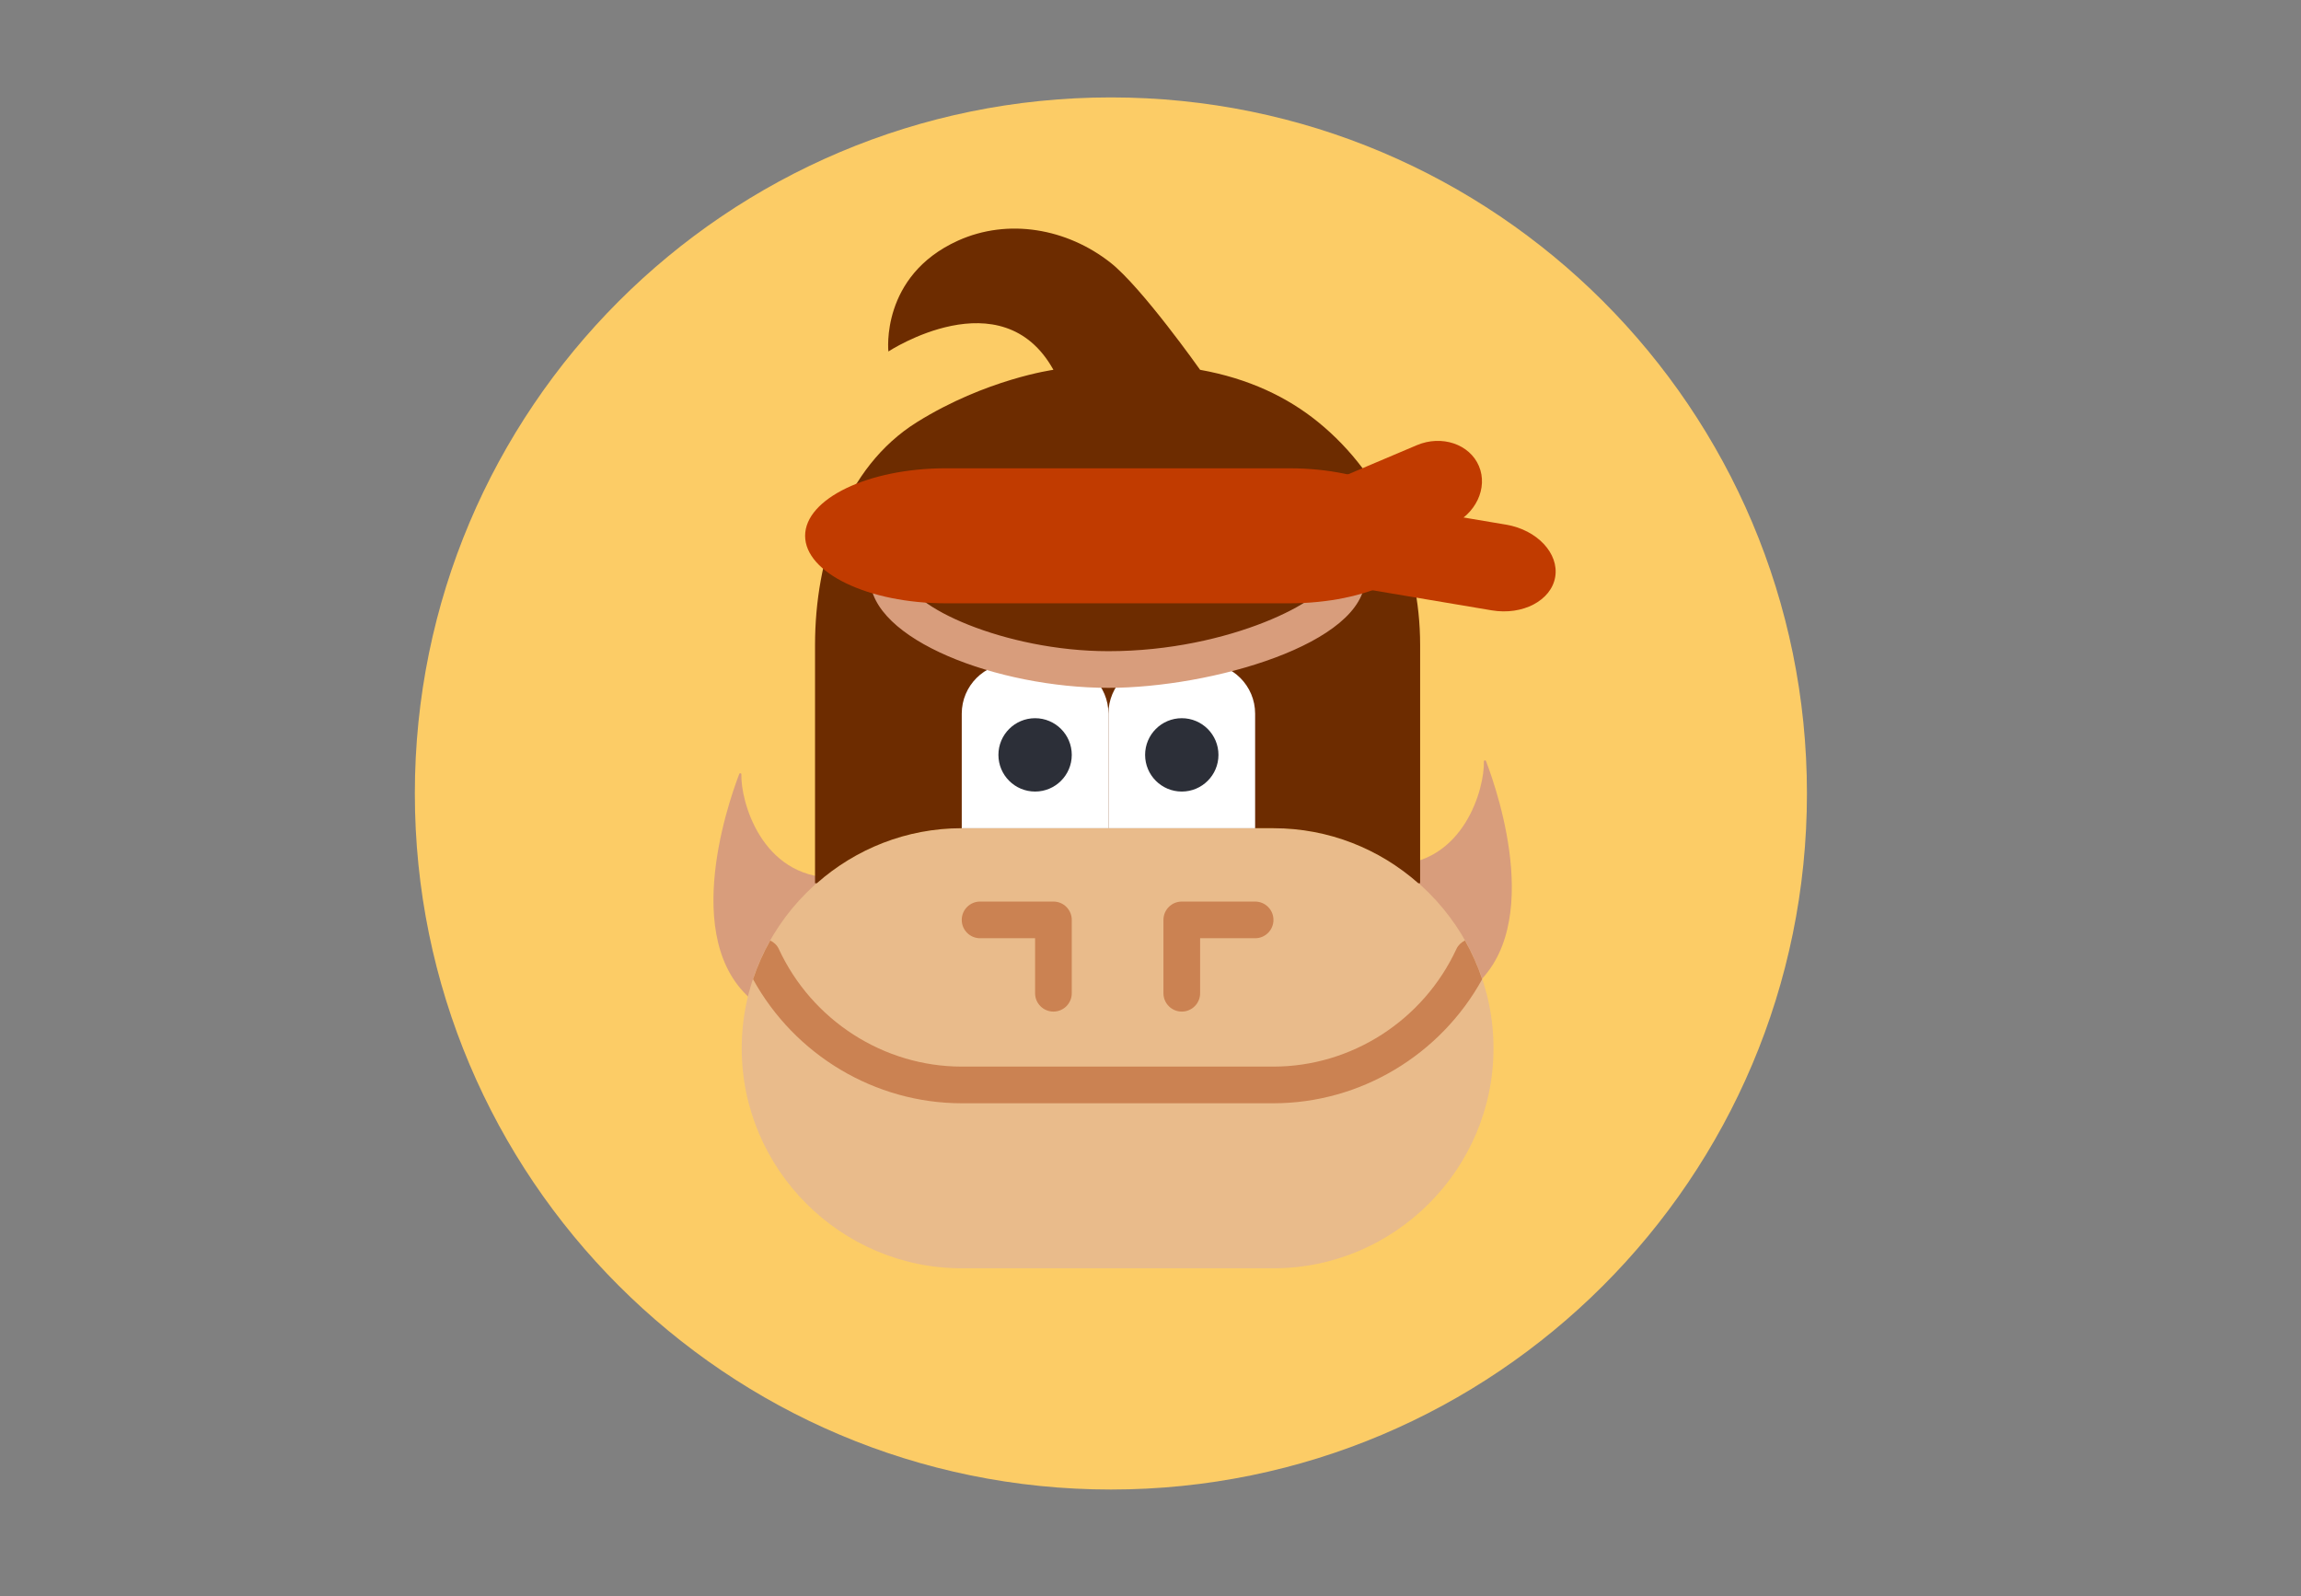 <?xml version="1.0" encoding="utf-8"?>
<!-- Generator: Adobe Illustrator 16.0.0, SVG Export Plug-In . SVG Version: 6.00 Build 0)  -->
<!DOCTYPE svg PUBLIC "-//W3C//DTD SVG 1.1//EN" "http://www.w3.org/Graphics/SVG/1.1/DTD/svg11.dtd">
<svg version="1.1" id="Capa_1" xmlns="http://www.w3.org/2000/svg" xmlns:xlink="http://www.w3.org/1999/xlink" x="0px" y="0px"
	 width="996px" height="691px" viewBox="0 0 996 691" enable-background="new 0 0 996 691" xml:space="preserve">
<rect x="0" y="0" width="996" height="691" fill="#808080" stroke="none"/>
<g>
	<g>
		<g>
			<path fill="#556080" d="M1125.666,560.078h133.261c11.902,0,22.909,3.913,31.904,10.448
				c-23.327-28.548-58.792-46.792-98.534-46.792s-75.208,18.244-98.534,46.792C1102.758,563.991,1113.764,560.078,1125.666,560.078z
				"/>
			<path fill="#556080" d="M1313.303,611.795c0.043,0.933,0.14,1.854,0.14,2.799c0,29.983-24.532,54.516-54.516,54.516h-133.261
				c-29.983,0-54.516-24.532-54.516-54.516c0-0.945,0.098-1.866,0.14-2.799c-3.986,12.339-6.196,25.478-6.196,39.143
				c0,70.252,56.95,127.203,127.203,127.203c70.252,0,127.203-56.951,127.203-127.203
				C1319.5,637.272,1317.289,624.134,1313.303,611.795z"/>
		</g>
		<path fill="#F29C1F" d="M1162.004,632.766c-0.908,0-1.835-0.206-2.701-0.637l-48.459-24.229c-2.992-1.496-4.203-5.137-2.707-8.129
			s5.13-4.198,8.129-2.708l48.458,24.229c2.992,1.496,4.204,5.137,2.708,8.129C1166.365,631.542,1164.228,632.766,1162.004,632.766z
			"/>
		<path fill="#F29C1F" d="M1222.589,632.766c-2.223,0-4.361-1.224-5.427-3.35c-1.496-2.993-0.285-6.633,2.707-8.129l48.459-24.229
			c3.004-1.49,6.633-0.285,8.129,2.708c1.496,2.992,0.284,6.632-2.708,8.129l-48.458,24.229
			C1224.425,632.56,1223.498,632.766,1222.589,632.766z"/>
	</g>
</g>
<path fill="#FCCC66" d="M480.854,42.163c166.399,0,301.292,134.892,301.292,301.287c0,166.396-134.893,301.287-301.292,301.287
	c-166.396,0-301.288-134.891-301.288-301.287C179.567,177.055,314.458,42.163,480.854,42.163z"/>
<g>
	<path fill="#D89D7C" d="M360.74,379.931c-31.358-0.283-40.184-33.428-39.828-44.754c0.016-0.548-0.729-0.682-0.928-0.166
		c-5.254,13.738-26.66,76.266,9.009,100.488"/>
	<path fill="#D89D7C" d="M602.475,374.37c31.357-0.286,40.184-33.432,39.826-44.758c-0.016-0.547,0.73-0.682,0.93-0.166
		c5.254,13.738,26.66,76.266-9.008,100.488"/>
	<path fill="#E9BB8B" d="M551.226,548.981H416.298c-52.384,0-95.243-42.861-95.243-95.244l0,0c0-52.383,42.859-95.243,95.243-95.243
		h134.927c52.382,0,95.243,42.86,95.243,95.243l0,0C646.469,506.12,603.607,548.981,551.226,548.981z"/>
	<path fill="#CB8252" d="M455.983,437.864c-4.382,0-7.938-3.557-7.938-7.938v-23.812h-23.81c-4.381,0-7.937-3.556-7.937-7.937
		s3.556-7.936,7.937-7.936h31.749c4.381,0,7.937,3.555,7.937,7.936v31.748C463.92,434.308,460.364,437.864,455.983,437.864z"/>
	<path fill="#CB8252" d="M511.541,437.864c-4.381,0-7.937-3.557-7.937-7.938v-31.748c0-4.381,3.556-7.936,7.937-7.936h31.748
		c4.381,0,7.937,3.555,7.937,7.936s-3.556,7.937-7.937,7.937h-23.811v23.812C519.479,434.308,515.922,437.864,511.541,437.864z"/>
	<path fill="#6D2C00" d="M570.631,182.748c-13.334-10.858-30.176-18.913-51.162-22.675c0,0-25.205-35.701-38.834-46.415
		c-18.787-14.763-44.232-19.335-66.003-9.477c-33.677,15.254-30.089,47.954-30.089,47.954s49.114-32.247,71.432,7.938
		c0,0-29.104,3.968-59.098,22.675c-31.398,19.581-44.082,59.376-44.082,96.377v103.18h0.777
		c16.771-14.793,38.724-23.812,62.718-23.812h134.927c23.993,0,45.946,9.019,62.718,23.812h0.777v-103.18
		C614.721,242.124,599.332,206.107,570.631,182.748z"/>
	<path fill="#FFFFFF" d="M479.793,358.494h-63.495v-49.581c0-12.072,9.787-21.85,21.85-21.85h19.795
		c12.072,0,21.85,9.787,21.85,21.85V358.494z"/>
	<circle fill="#2C2F38" cx="448.045" cy="326.748" r="15.874"/>
	<path fill="#FFFFFF" d="M543.289,358.494h-63.496v-49.581c0-12.072,9.785-21.85,21.851-21.85h19.794
		c12.073,0,21.852,9.787,21.852,21.85V358.494z"/>
	<circle fill="#2C2F38" cx="511.541" cy="326.748" r="15.874"/>
	<path fill="#D89D7C" d="M479.793,297.735c-47.716,0-103.179-20.803-103.179-47.621c0-4.381,3.556-7.937,7.937-7.937
		s7.937,3.556,7.937,7.937c0,11.945,42.288,31.747,87.306,31.747c53.012,0,95.244-22.802,95.244-31.747
		c0-4.381,3.555-7.937,7.936-7.937c4.383,0,7.938,3.556,7.938,7.937C590.91,278.742,524.025,297.735,479.793,297.735z"/>
	<path fill="#CB8252" d="M416.298,477.548h134.927c37.54,0,72.249-20.85,90.337-53.692c-1.951-5.858-4.453-11.46-7.451-16.763
		c-1.541,0.777-2.891,1.945-3.676,3.628c-14.326,30.952-45.422,50.954-79.21,50.954H416.298c-33.795,0-64.892-20.002-79.21-50.954
		c-0.777-1.683-2.135-2.851-3.674-3.628c-3.001,5.303-5.501,10.904-7.453,16.763C344.048,456.698,378.748,477.548,416.298,477.548z"
		/>
</g>
<g>
	<path fill="#FFFEFF" d="M1137.78,337.686c0,7.137-5.785,12.925-12.924,12.925h-81.562c-7.137,0-12.924-5.787-12.924-12.925V186.901
		c0-7.137,5.785-12.925,12.924-12.925h81.564c7.137,0,12.926,5.785,12.926,12.925v150.785H1137.78z"/>
	<polygon fill="#486380" points="1128.233,317.194 1128.233,317.194 1042.304,317.194 1042.304,317.194 1042.304,197.848 
		1042.304,197.848 1128.233,197.848 1128.233,197.848 	"/>
	<path fill="#34495E" d="M1092.429,333.903c0,5.271-4.275,9.547-9.547,9.547l0,0c-5.273,0-9.549-4.275-9.549-9.547l0,0
		c0-5.273,4.275-9.549,9.549-9.549l0,0C1088.153,324.354,1092.429,328.629,1092.429,333.903L1092.429,333.903z"/>
	<path fill="#34495E" d="M1106.751,189.842c0,1.786-1.447,3.232-3.232,3.232h-36.5c-1.785,0-3.232-1.446-3.232-3.232v-0.699
		c0-1.785,1.447-3.231,3.232-3.231h36.502c1.787,0,3.232,1.446,3.232,3.231L1106.751,189.842L1106.751,189.842z"/>
	<polygon fill="#49708B" points="1042.38,317.194 1128.31,317.194 1128.31,197.848 1128.216,197.848 1042.38,317.393 	"/>
</g>
<path fill="#C13B00" d="M558.158,261.139H409.367c-33.478,0-60.869-13.152-60.869-29.22l0,0c0-16.07,27.391-29.219,60.869-29.219
	h148.792c33.477,0,60.867,13.149,60.867,29.219l0,0C619.025,247.987,591.635,261.139,558.158,261.139z"/>
<path fill="#C13B00" d="M627.947,227.329l-47.787,20.245c-10.751,4.555-22.851,0.49-26.883-9.031l0,0
	c-4.037-9.523,1.461-21.042,12.213-25.597l47.787-20.246c10.752-4.555,22.85-0.49,26.883,9.033l0,0
	C644.195,211.254,638.699,222.774,627.947,227.329z"/>
<path fill="#C13B00" d="M645.686,264.185l-59.562-10.032c-13.401-2.257-22.962-12.448-21.244-22.645l0,0
	c1.716-10.199,14.086-16.698,27.49-14.44l59.562,10.03c13.4,2.257,22.961,12.448,21.244,22.647l0,0
	C671.457,259.941,659.088,266.441,645.686,264.185z"/>
</svg>
